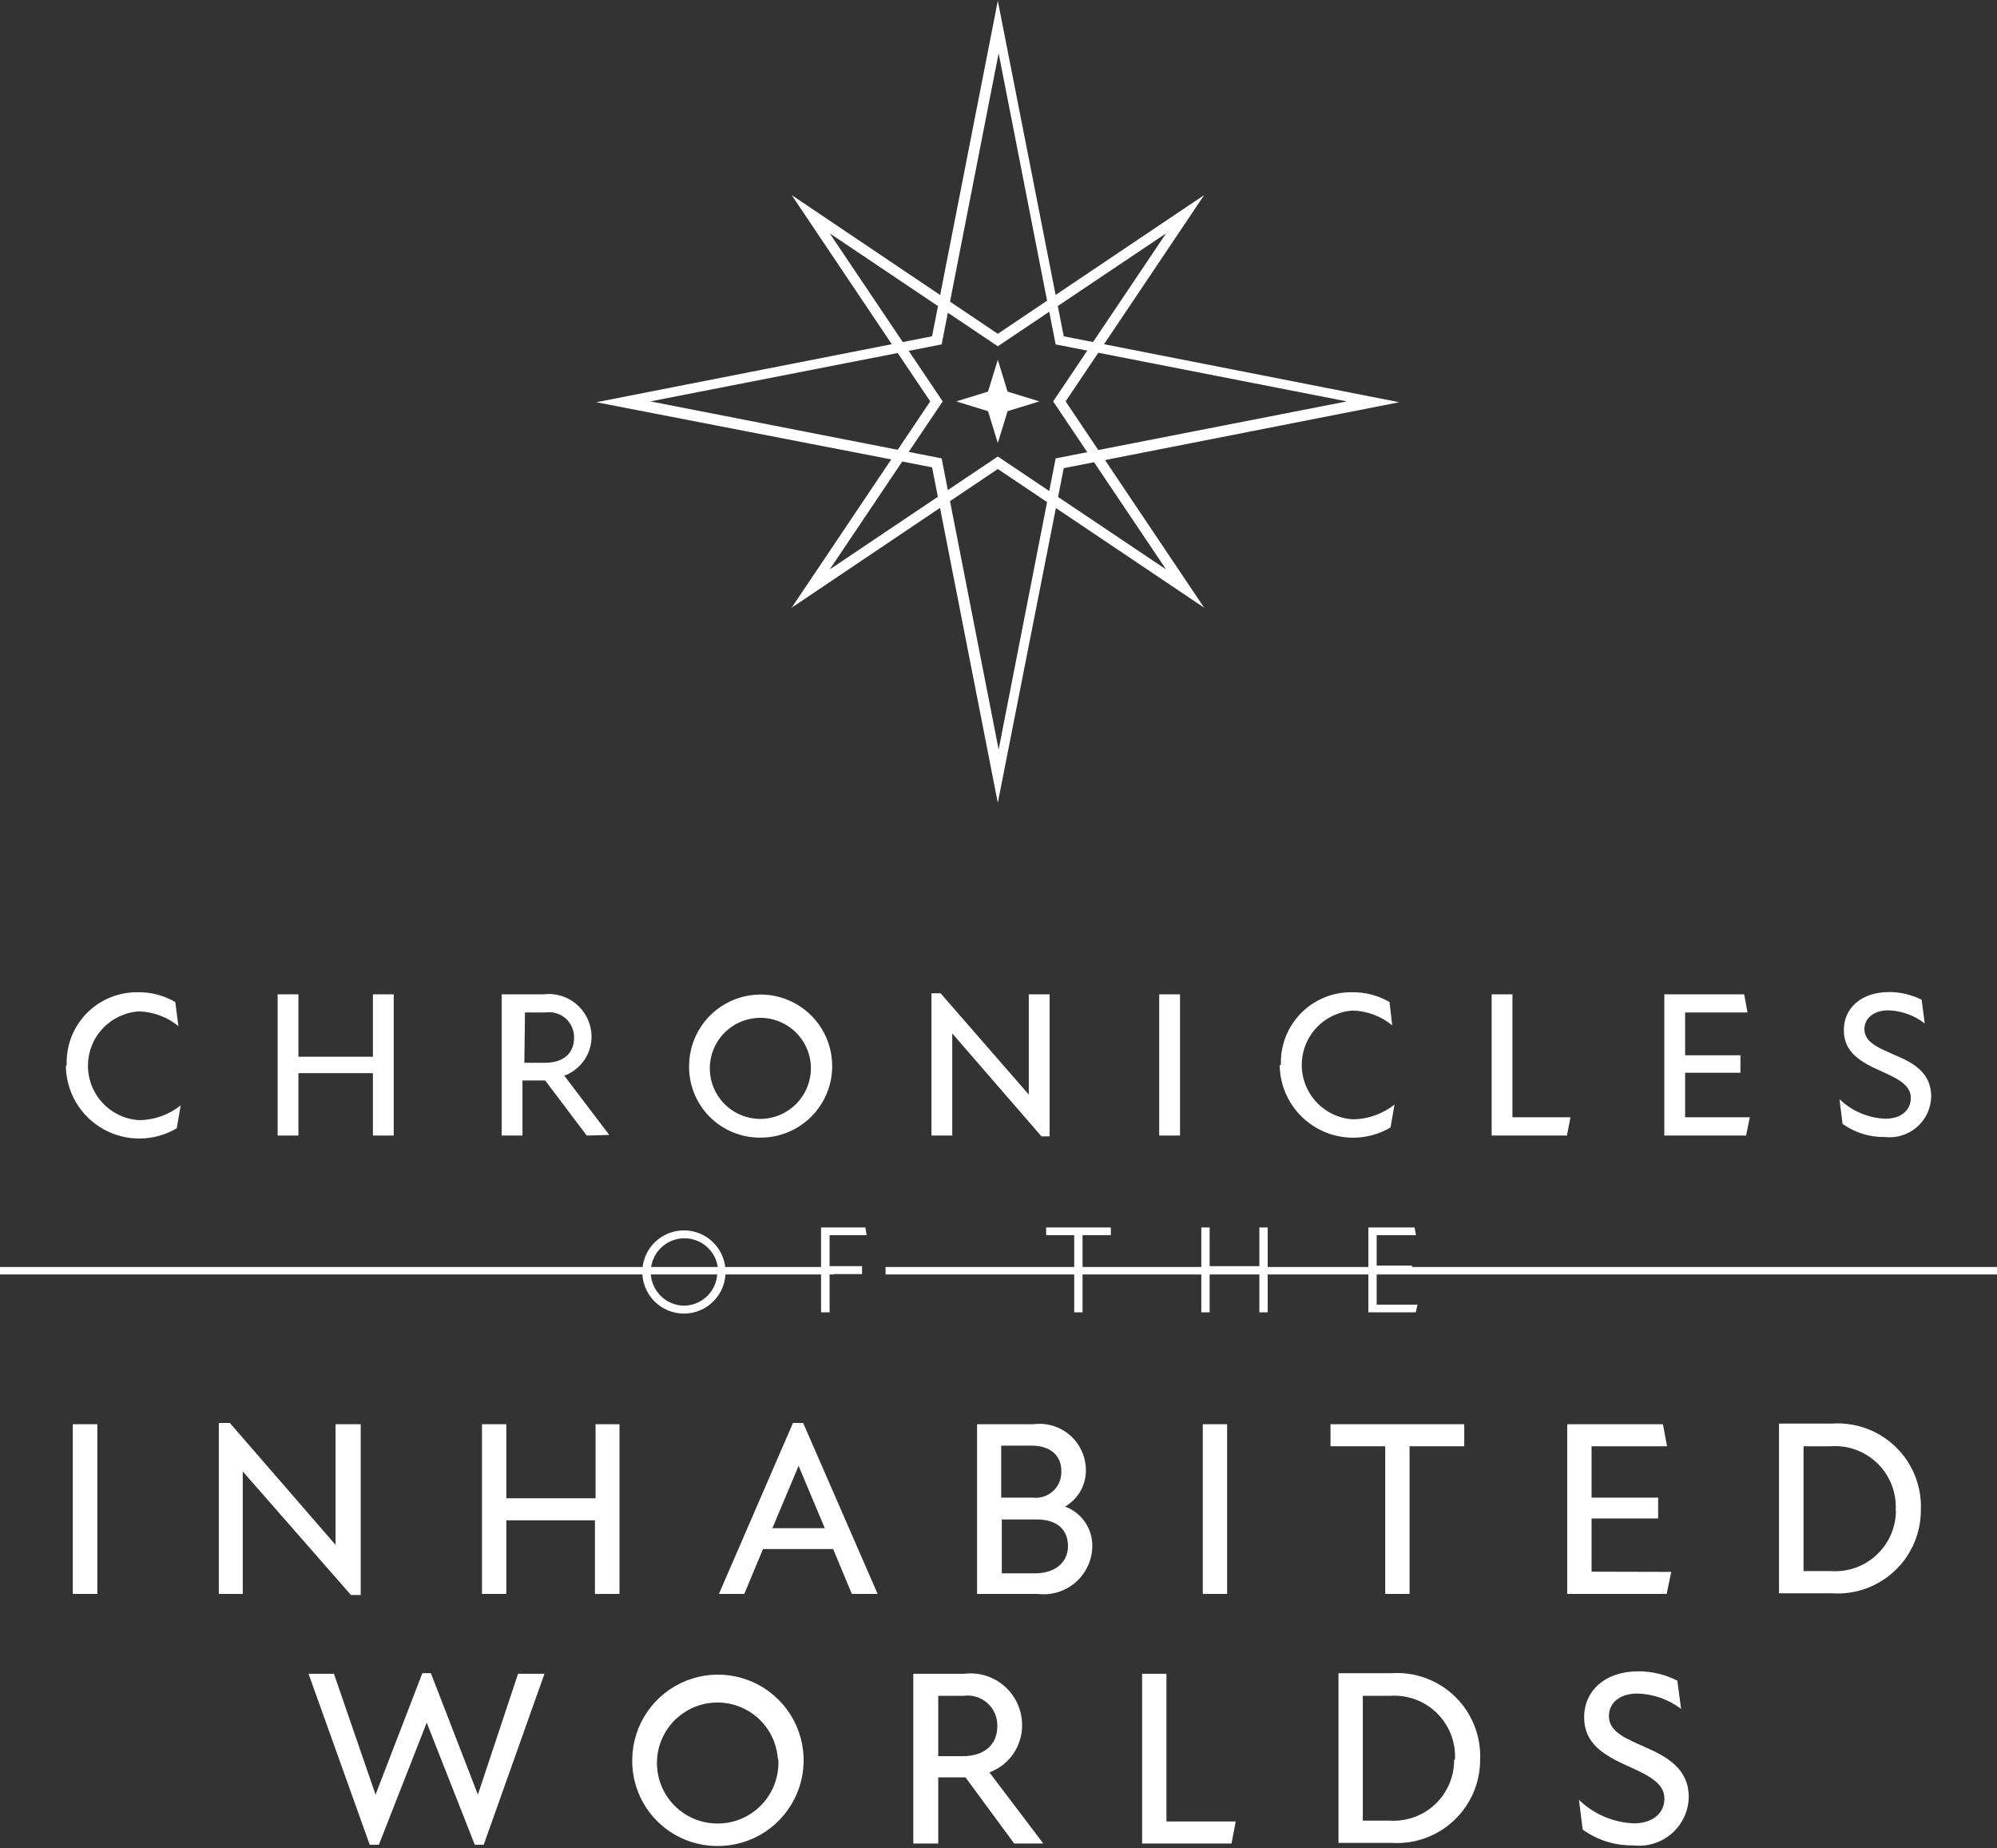 <svg width="576" height="533" viewBox="0 0 576 533" fill="none" xmlns="http://www.w3.org/2000/svg">
<rect x="0" y="0" width="576" height="533" fill="#333333" stroke="none"/>
<g clip-path="url(#clip0_537_57431)">
<path d="M287.8 231.504L268.84 134.764L172 115.992L268.84 96.98L287.8 0.24L306.82 96.98L403.6 115.992L306.82 135.004L287.8 231.504ZM187.6 115.752L271.6 132.185L288.04 216.15L304.48 132.185L388.48 115.752L304.48 99.319L288.04 15.353L271.6 99.319L187.6 115.752Z" fill="white"/>
<path d="M228.34 175.247L268.3 115.752L228.34 56.256L287.8 96.26L347.32 56.256L307.36 115.752L347.32 175.247L287.8 135.244L228.34 175.247ZM287.8 131.645L336.34 164.211L303.76 115.752L336.34 67.292L287.8 99.858L239.32 67.292L271.9 115.752L239.32 164.211L287.8 131.645Z" fill="white"/>
<path d="M287.8 103.757L284.98 112.933L275.8 115.752L284.98 118.571L287.8 127.747L290.62 118.571L299.8 115.752L290.62 112.933L287.8 103.757Z" fill="white"/>
<path d="M185.281 366.207C185.398 363.864 186.201 361.607 187.588 359.714C188.976 357.822 190.889 356.379 193.089 355.562C195.289 354.746 197.681 354.592 199.968 355.12C202.255 355.649 204.337 356.836 205.955 358.535C207.574 360.234 208.659 362.37 209.076 364.679C209.492 366.988 209.222 369.368 208.298 371.525C207.375 373.682 205.84 375.521 203.881 376.815C201.923 378.108 199.628 378.799 197.281 378.802C195.653 378.804 194.042 378.475 192.546 377.835C191.049 377.195 189.698 376.258 188.576 375.08C187.453 373.902 186.582 372.507 186.016 370.982C185.449 369.457 185.199 367.832 185.281 366.207ZM207.121 366.207C207.004 364.313 206.334 362.495 205.194 360.977C204.055 359.458 202.496 358.307 200.709 357.665C198.923 357.022 196.987 356.917 195.141 357.362C193.295 357.807 191.62 358.782 190.323 360.168C189.025 361.553 188.163 363.288 187.84 365.158C187.518 367.029 187.751 368.953 188.51 370.692C189.269 372.432 190.521 373.911 192.112 374.947C193.703 375.983 195.562 376.531 197.461 376.523C198.764 376.485 200.046 376.186 201.231 375.643C202.416 375.1 203.48 374.324 204.359 373.361C205.238 372.399 205.913 371.27 206.347 370.041C206.78 368.812 206.962 367.508 206.88 366.207H207.121Z" fill="white"/>
<path d="M239.28 365.128H248.64V367.407H239.28V378.442H236.82V353.972H249.6L249.96 356.191H239.28V365.128Z" fill="white"/>
<path d="M240.48 367.527H0V365.368H240.48V367.527Z" fill="white"/>
<path d="M320.4 356.191H312.24V378.442H309.84V356.191H301.74V353.972H320.4V356.191Z" fill="white"/>
<path d="M365.64 353.972V378.442H363.24V367.287H348.9V378.442H346.5V353.972H348.9V365.128H363.24V353.972H365.64Z" fill="white"/>
<path d="M408.841 376.223L408.361 378.442H394.681V353.972H408L408.42 356.191H397.081V364.948H407.281V367.107H397.081V376.223H408.841Z" fill="white"/>
<path d="M576 367.527H255.42V365.368H576V367.527Z" fill="white"/>
<path d="M19.24 307.132C19.134 304.387 19.588 301.65 20.575 299.087C21.563 296.524 23.063 294.189 24.983 292.224C26.904 290.26 29.204 288.707 31.745 287.661C34.286 286.615 37.013 286.098 39.761 286.141C43.55 286.077 47.285 287.052 50.56 288.96L51.46 295.917C48.255 293.284 44.267 291.787 40.12 291.658C36.127 291.905 32.377 293.665 29.637 296.579C26.896 299.493 25.371 303.342 25.371 307.342C25.371 311.341 26.896 315.19 29.637 318.104C32.377 321.019 36.127 322.778 40.12 323.025C44.483 322.979 48.705 321.481 52.12 318.767L50.98 325.364C47.781 327.26 44.137 328.281 40.417 328.323C36.698 328.365 33.033 327.426 29.791 325.602C26.549 323.779 23.844 321.134 21.95 317.933C20.056 314.733 19.038 311.09 19 307.372L19.24 307.132Z" fill="white"/>
<path d="M113.56 286.74V327.464H107.56V309.471H86.08V327.464H80.08V286.74H86.08V304.733H107.56V286.74H113.56Z" fill="white"/>
<path d="M169.24 327.463L157.24 311.57H150.7V327.463H144.7V286.74H156.7C158.419 286.521 160.165 286.666 161.825 287.166C163.485 287.665 165.02 288.507 166.333 289.638C167.646 290.769 168.706 292.164 169.444 293.731C170.183 295.298 170.583 297.003 170.62 298.735C170.661 301.224 169.926 303.663 168.518 305.716C167.11 307.768 165.097 309.332 162.76 310.191L175.72 327.283L169.24 327.463ZM151.24 306.472H157.24C162.34 306.472 165.58 303.893 165.58 299.275C165.607 298.234 165.407 297.198 164.994 296.242C164.582 295.285 163.966 294.429 163.19 293.733C162.414 293.038 161.496 292.519 160.5 292.212C159.504 291.906 158.453 291.819 157.42 291.958H151.42L151.24 306.472Z" fill="white"/>
<path d="M198.76 307.132C198.819 303.062 200.082 299.101 202.388 295.747C204.694 292.392 207.941 289.795 211.721 288.281C215.501 286.767 219.644 286.405 223.629 287.239C227.615 288.074 231.264 290.068 234.119 292.97C236.973 295.873 238.904 299.555 239.67 303.553C240.435 307.55 240.001 311.685 238.421 315.437C236.841 319.188 234.186 322.388 230.791 324.635C227.396 326.882 223.412 328.075 219.34 328.063C216.6 328.089 213.882 327.562 211.35 326.514C208.819 325.467 206.524 323.92 204.603 321.966C202.683 320.013 201.175 317.692 200.171 315.144C199.167 312.595 198.687 309.87 198.76 307.132ZM233.86 307.132C233.673 304.296 232.659 301.576 230.945 299.307C229.231 297.039 226.89 295.321 224.212 294.366C221.533 293.41 218.634 293.259 215.87 293.93C213.107 294.6 210.6 296.065 208.658 298.142C206.716 300.219 205.425 302.818 204.942 305.62C204.46 308.422 204.808 311.303 205.944 313.91C207.079 316.516 208.952 318.734 211.332 320.289C213.712 321.845 216.496 322.671 219.34 322.666C221.33 322.653 223.297 322.235 225.121 321.437C226.944 320.638 228.585 319.477 229.944 318.023C231.303 316.569 232.352 314.854 233.025 312.981C233.698 311.108 233.982 309.118 233.86 307.132Z" fill="white"/>
<path d="M274.66 298.016V327.463H268.66V286.44H271.301L296.74 315.648V286.74H302.74V327.703H300.4L274.66 298.016Z" fill="white"/>
<path d="M334.36 286.74H340.36V327.464H334.36V286.74Z" fill="white"/>
<path d="M369.46 307.132C369.354 304.387 369.808 301.65 370.795 299.087C371.783 296.524 373.283 294.189 375.203 292.224C377.123 290.26 379.424 288.707 381.965 287.661C384.505 286.615 387.233 286.098 389.98 286.141C393.77 286.077 397.505 287.052 400.78 288.96L401.56 295.677C398.354 293.044 394.367 291.547 390.22 291.418C386.226 291.665 382.477 293.425 379.737 296.339C376.996 299.253 375.471 303.102 375.471 307.102C375.471 311.101 376.996 314.95 379.737 317.864C382.477 320.778 386.226 322.538 390.22 322.785C394.582 322.739 398.805 321.241 402.22 318.527L401.08 325.124C397.88 327.021 394.237 328.041 390.517 328.083C386.797 328.125 383.132 327.187 379.89 325.363C376.649 323.539 373.944 320.893 372.05 317.693C370.156 314.493 369.138 310.85 369.1 307.132H369.46Z" fill="white"/>
<path d="M452.98 322.186L451.96 327.464H430.24V286.74H436.24V322.186H452.98Z" fill="white"/>
<path d="M504.7 322.186L503.62 327.464H480.041V286.74H503.08L504.041 291.958H486.041V304.313H502V309.351H486.041V322.186H504.7Z" fill="white"/>
<path d="M531.46 324.105L530.56 316.968C534.15 320.43 538.895 322.438 543.88 322.606C548.2 322.606 551.14 320.267 551.14 316.608C551.14 312.95 547.48 311.09 542.92 309.051C536.5 306.233 531.821 303.414 531.821 297.056C531.821 290.699 536.86 286.081 544.9 286.081C548.15 286.082 551.356 286.842 554.26 288.3L555.16 295.137C552.149 292.798 548.472 291.474 544.66 291.359C540.16 291.359 537.76 293.878 537.76 296.757C537.76 300.715 542.14 302.274 546.52 304.253C552.52 306.712 557.02 309.711 557.02 316.248C556.981 317.916 556.595 319.558 555.885 321.068C555.175 322.578 554.159 323.923 552.9 325.018C551.64 326.113 550.167 326.934 548.573 327.427C546.978 327.92 545.298 328.076 543.64 327.884C539.28 327.962 535.01 326.637 531.46 324.105Z" fill="white"/>
<path d="M21 410.709H28.08V459.648H21V410.709Z" fill="white"/>
<path d="M70.019 424.323V459.648H63.12V410.349H66.3L96.78 445.494V410.709H104.04V459.948H101.22L70.019 424.323Z" fill="white"/>
<path d="M178.679 410.709V459.648H171.6V438.417H146.04V459.648H139.02V410.709H146.04V432.06H171.78V410.709H178.679Z" fill="white"/>
<path d="M240.299 446.694H220.079L214.679 459.648H207.359L228.72 410.349H231.66L253.139 459.648H245.699L240.299 446.694ZM237.9 440.696L230.34 422.704L222.78 440.696H237.9Z" fill="white"/>
<path d="M315.06 445.854C315.041 447.827 314.605 449.774 313.782 451.567C312.959 453.36 311.767 454.96 310.283 456.262C308.8 457.564 307.058 458.538 305.172 459.121C303.287 459.705 301.3 459.884 299.34 459.648H281.82V410.709H298.08C299.942 410.464 301.836 410.614 303.636 411.149C305.437 411.684 307.104 412.592 308.531 413.814C309.957 415.036 311.11 416.545 311.914 418.242C312.719 419.939 313.157 421.786 313.2 423.663C313.273 425.837 312.754 427.99 311.697 429.892C310.64 431.794 309.085 433.372 307.2 434.459C309.527 435.314 311.532 436.868 312.94 438.909C314.347 440.949 315.088 443.376 315.06 445.854ZM288.78 416.886V431.88H297.9C298.968 432.004 300.051 431.893 301.072 431.555C302.093 431.217 303.027 430.66 303.81 429.923C304.593 429.186 305.206 428.287 305.604 427.288C306.003 426.29 306.18 425.217 306.12 424.143C306.12 419.885 303.12 416.886 297.54 416.886H288.78ZM308.04 445.854C308.04 441.296 305.1 438.177 299.04 438.177H288.959V453.711H299.04C304.92 453.471 308.04 450.112 308.04 445.854Z" fill="white"/>
<path d="M346.92 410.709H353.94V459.648H346.92V410.709Z" fill="white"/>
<path d="M422.34 417.066H406.56V459.648H399.54V417.066H383.76V410.709H422.34V417.066Z" fill="white"/>
<path d="M482.04 453.291L480.72 459.648H452.04V410.709H479.64L480.84 417.066H459.06V431.88H478.26V437.877H459.06V453.231L482.04 453.291Z" fill="white"/>
<path d="M554.04 435.479C554.047 438.77 553.377 442.028 552.071 445.049C550.765 448.071 548.851 450.791 546.448 453.042C544.044 455.292 541.204 457.023 538.102 458.129C535.001 459.235 531.705 459.691 528.42 459.469H513.12V410.529H528.42C531.787 410.298 535.166 410.78 538.334 411.944C541.503 413.107 544.391 414.925 546.809 417.28C549.227 419.634 551.121 422.472 552.367 425.608C553.613 428.744 554.183 432.108 554.04 435.479ZM546.78 435.479C546.915 432.995 546.518 430.51 545.617 428.191C544.716 425.872 543.33 423.771 541.553 422.029C539.777 420.287 537.649 418.944 535.312 418.088C532.975 417.232 530.482 416.884 528 417.067H520.2V453.052H528C530.414 453.234 532.84 452.914 535.125 452.112C537.41 451.31 539.503 450.044 541.273 448.393C543.043 446.742 544.452 444.742 545.41 442.519C546.368 440.296 546.855 437.899 546.84 435.479H546.78Z" fill="white"/>
<path d="M157.04 482.679L139.52 531.978H136.94L123.08 496.773L109.28 531.978H106.64L89 482.679H96.32L108.32 517.524L121.82 482.499H124.28L137.839 517.524L149.42 482.679H157.04Z" fill="white"/>
<path d="M182.36 507.208C182.443 502.34 183.963 497.605 186.729 493.597C189.495 489.589 193.384 486.487 197.908 484.681C202.431 482.875 207.388 482.445 212.155 483.446C216.922 484.446 221.287 486.832 224.703 490.304C228.118 493.776 230.431 498.179 231.351 502.96C232.271 507.741 231.758 512.688 229.875 517.179C227.992 521.67 224.824 525.504 220.769 528.201C216.713 530.898 211.951 532.337 207.08 532.338C203.791 532.363 200.531 531.727 197.492 530.468C194.454 529.209 191.701 527.352 189.395 525.007C187.089 522.663 185.278 519.88 184.069 516.822C182.861 513.765 182.279 510.495 182.36 507.208ZM224.36 507.208C224.126 503.815 222.905 500.564 220.847 497.855C218.789 495.145 215.985 493.096 212.778 491.959C209.571 490.822 206.101 490.647 202.795 491.454C199.49 492.262 196.492 494.018 194.172 496.506C191.851 498.993 190.308 502.105 189.732 505.457C189.157 508.81 189.574 512.257 190.933 515.376C192.292 518.495 194.532 521.149 197.38 523.011C200.227 524.874 203.557 525.865 206.96 525.861C209.36 525.866 211.735 525.378 213.939 524.428C216.142 523.477 218.127 522.084 219.77 520.335C221.413 518.586 222.678 516.519 223.488 514.261C224.299 512.003 224.636 509.602 224.48 507.208H224.36Z" fill="white"/>
<path d="M292.52 531.618L278.48 512.546H270.62V531.618H263.42V482.679H278.06C280.149 482.416 282.27 482.599 284.284 483.216C286.297 483.833 288.156 484.871 289.739 486.26C291.321 487.649 292.59 489.358 293.462 491.273C294.335 493.189 294.791 495.268 294.8 497.373C294.847 500.356 293.966 503.279 292.279 505.74C290.591 508.2 288.181 510.076 285.38 511.107L300.92 531.618H292.52ZM270.62 506.429H277.7C283.7 506.429 287.66 503.31 287.66 497.792C287.699 496.543 287.463 495.3 286.971 494.151C286.478 493.001 285.741 491.974 284.809 491.139C283.877 490.305 282.774 489.685 281.577 489.321C280.381 488.958 279.119 488.861 277.88 489.036H270.62V506.429Z" fill="white"/>
<path d="M356.42 525.261L355.22 531.618H329.42V482.679H336.44V525.261H356.42Z" fill="white"/>
<path d="M426.92 507.448C426.927 510.74 426.257 513.998 424.951 517.019C423.645 520.041 421.731 522.761 419.328 525.011C416.925 527.261 414.084 528.993 410.982 530.099C407.881 531.204 404.585 531.661 401.3 531.438H386.06V482.499H401.42C404.778 482.285 408.143 482.78 411.297 483.952C414.452 485.123 417.324 486.944 419.729 489.296C422.134 491.649 424.016 494.481 425.255 497.608C426.494 500.735 427.061 504.088 426.92 507.448ZM419.66 507.448C419.795 504.964 419.398 502.48 418.497 500.161C417.596 497.842 416.21 495.741 414.434 493.999C412.657 492.257 410.529 490.913 408.192 490.057C405.855 489.202 403.362 488.854 400.88 489.036H393.08V525.021H400.88C403.272 525.169 405.67 524.824 407.922 524.006C410.175 523.188 412.235 521.915 413.974 520.266C415.714 518.618 417.094 516.629 418.031 514.424C418.968 512.219 419.441 509.844 419.42 507.448H419.66Z" fill="white"/>
<path d="M456.5 527.6L455.42 519.024C459.709 523.192 465.401 525.609 471.38 525.801C476.54 525.801 480.08 522.982 480.08 518.664C480.08 514.346 475.7 512.067 470.24 509.608C462.5 506.189 456.92 502.83 456.92 495.213C456.92 487.597 462.92 481.959 472.58 481.959C476.48 481.964 480.324 482.888 483.8 484.658L484.88 492.815C481.255 490.042 476.844 488.488 472.28 488.377C466.88 488.377 464.06 491.315 464.06 494.854C464.06 499.592 469.28 501.451 474.56 503.85C481.34 506.789 487.1 510.387 487.1 518.244C487.055 520.241 486.594 522.207 485.744 524.015C484.895 525.823 483.678 527.433 482.169 528.743C480.661 530.053 478.895 531.034 476.985 531.622C475.076 532.21 473.064 532.393 471.08 532.158C465.853 532.267 460.734 530.666 456.5 527.6Z" fill="white"/>
</g>
<defs>
<clipPath id="clip0_537_57431">
<rect width="576" height="532.54" fill="white"/>
</clipPath>
</defs>
</svg>
